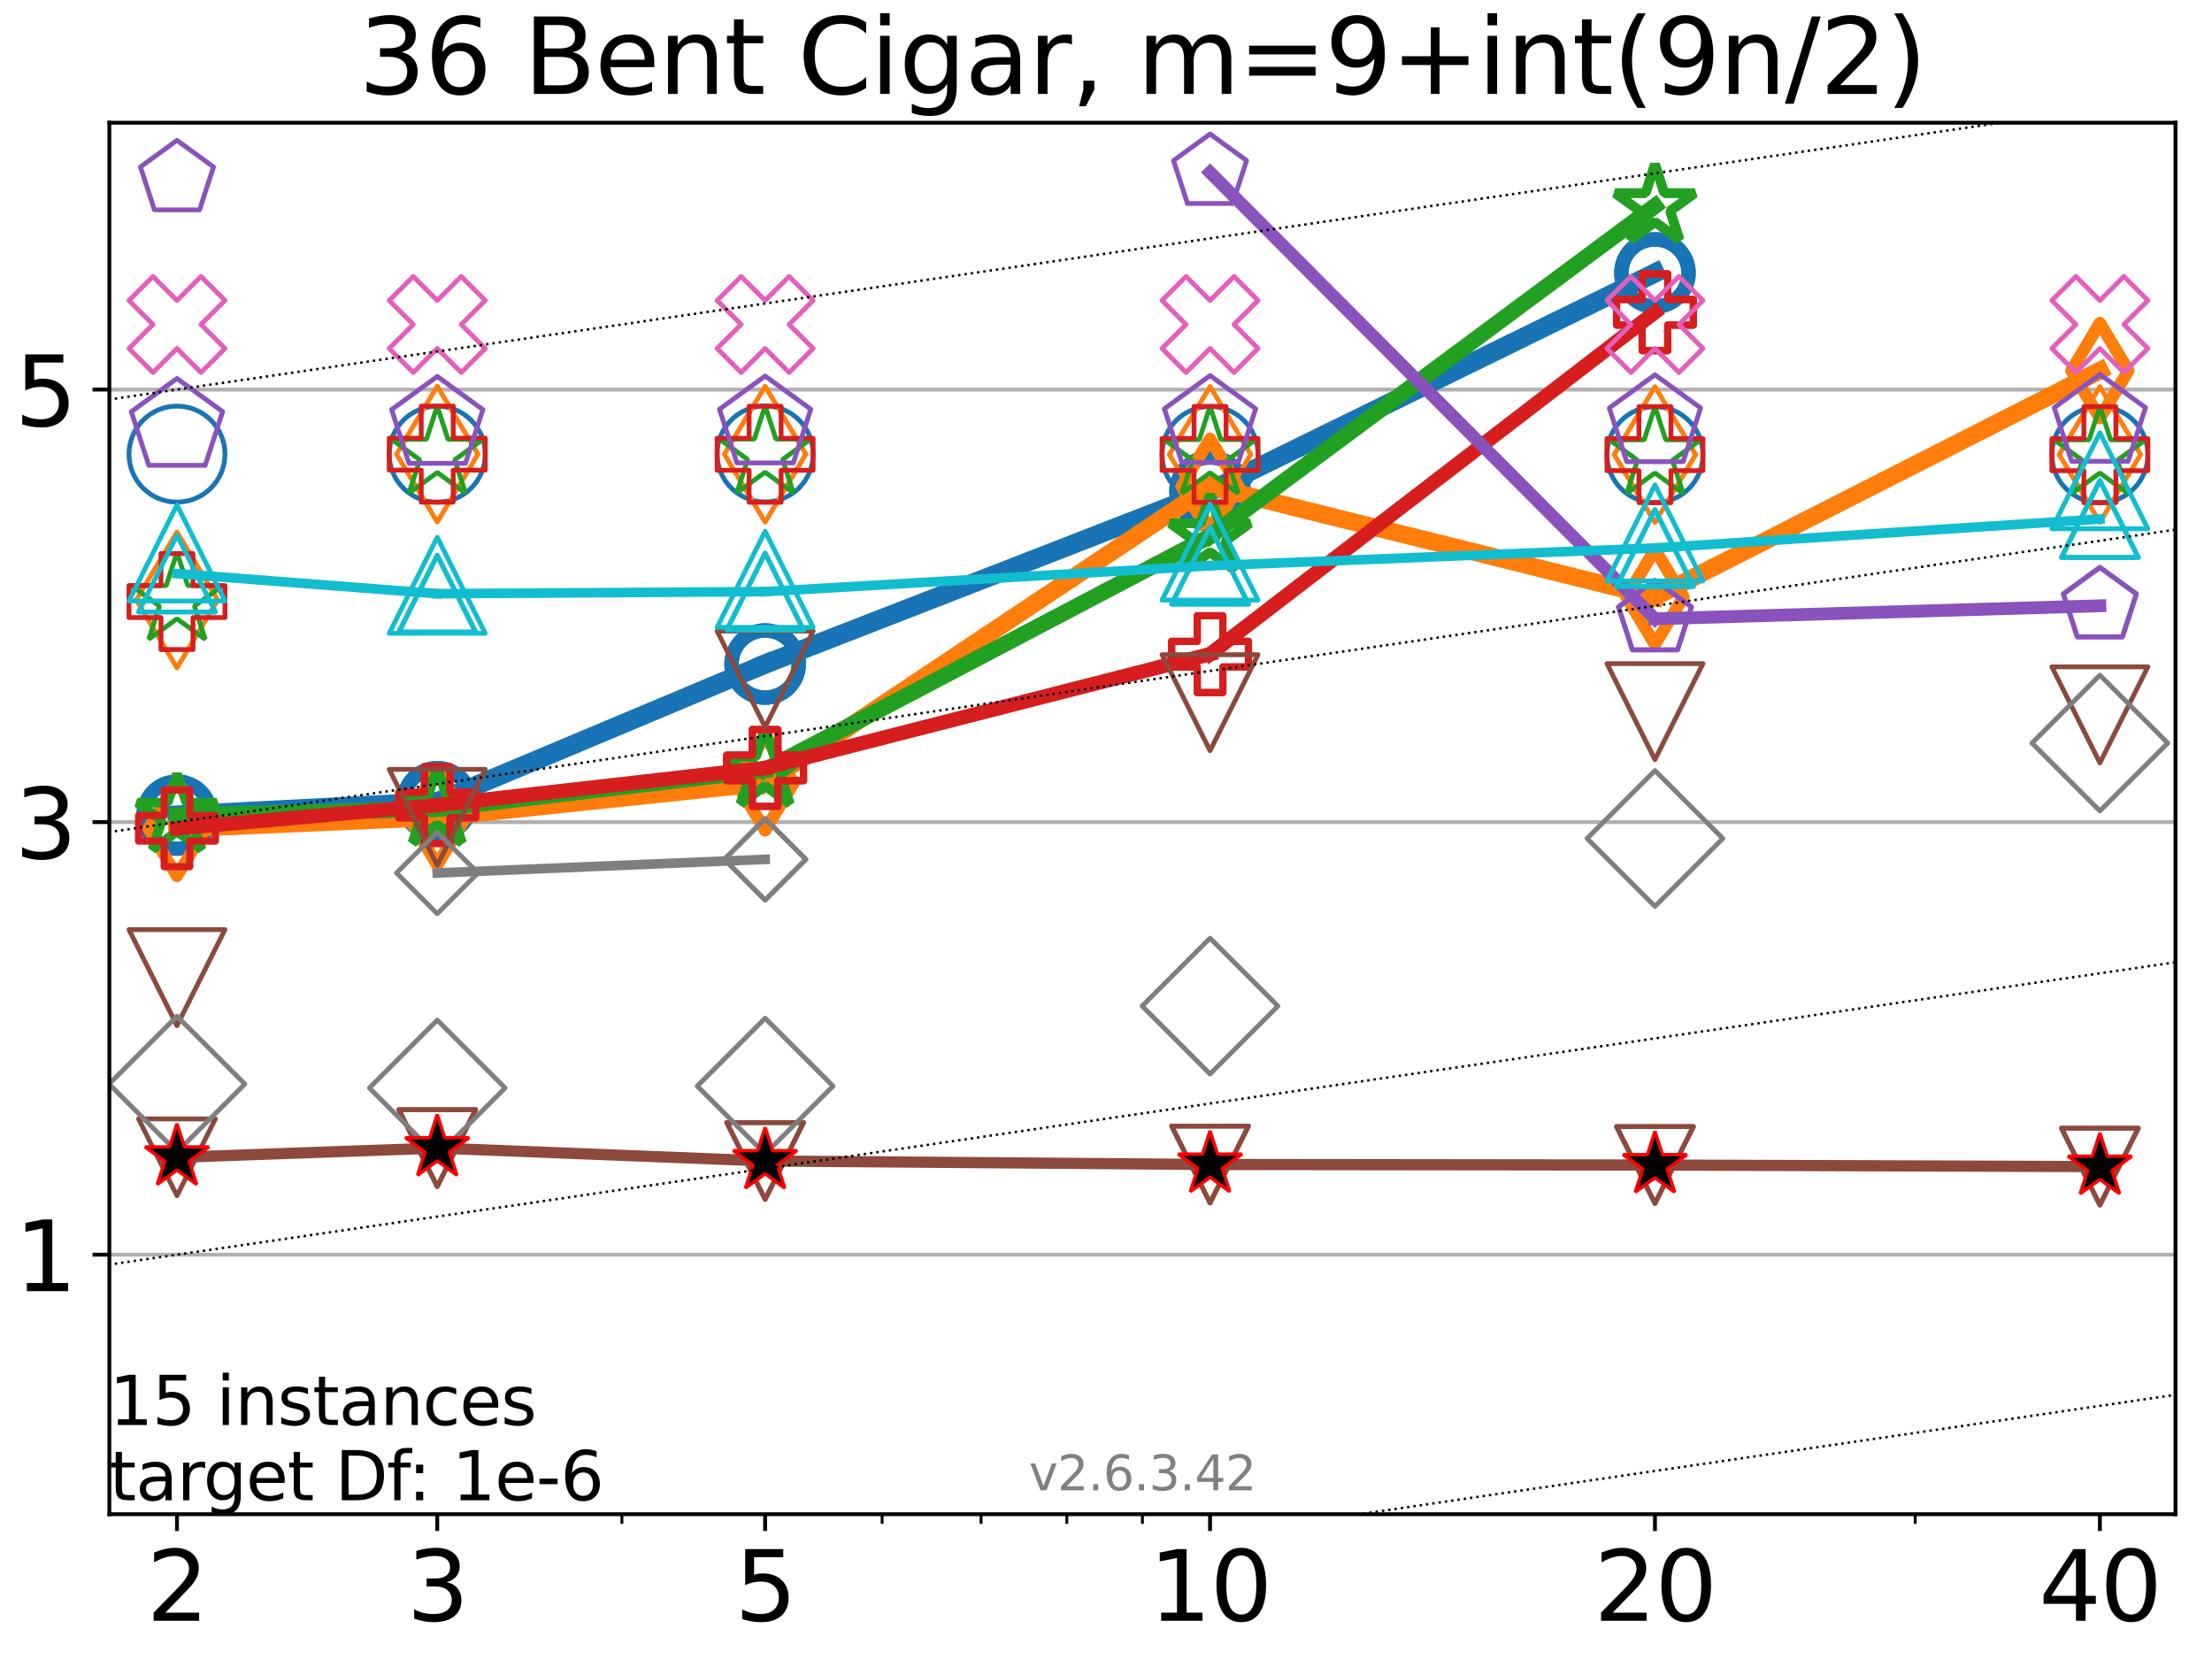 <?xml version="1.0" encoding="utf-8" standalone="no"?>
<!DOCTYPE svg PUBLIC "-//W3C//DTD SVG 1.1//EN"
  "http://www.w3.org/Graphics/SVG/1.1/DTD/svg11.dtd">
<svg xmlns:xlink="http://www.w3.org/1999/xlink" width="460.8pt" height="345.6pt" viewBox="0 0 460.8 345.6" xmlns="http://www.w3.org/2000/svg" version="1.1">
 <defs>
  <style type="text/css">*{stroke-linejoin: round; stroke-linecap: butt}</style>
 </defs>
 <g id="figure_1">
  <g id="patch_1">
   <path d="M 0 345.6 
L 460.8 345.6 
L 460.8 0 
L 0 0 
z
" style="fill: #ffffff"/>
  </g>
  <g id="axes_1">
   <g id="patch_2">
    <path d="M 22.78 315.44 
L 453.192 315.44 
L 453.192 25.56 
L 22.78 25.56 
z
" style="fill: #ffffff"/>
   </g>
   <g id="matplotlib.axis_1">
    <g id="xtick_1">
     <g id="line2d_1">
      <defs>
       <path id="mfedb70f2c5" d="M 0 0 
L 0 3.5 
" style="stroke: #000000; stroke-width: 0.8"/>
      </defs>
      <g>
       <use xlink:href="#mfedb70f2c5" x="36.868" y="315.44" style="stroke: #000000; stroke-width: 0.8"/>
      </g>
     </g>
     <g id="text_1">
      <!-- 2 -->
      <g transform="translate(30.506 337.637)scale(0.2 -0.2)">
       <defs>
        <path id="DejaVuSans-32" d="M 1228 531 
L 3431 531 
L 3431 0 
L 469 0 
L 469 531 
Q 828 903 1448 1529 
Q 2069 2156 2228 2338 
Q 2531 2678 2651 2914 
Q 2772 3150 2772 3378 
Q 2772 3750 2511 3984 
Q 2250 4219 1831 4219 
Q 1534 4219 1204 4116 
Q 875 4013 500 3803 
L 500 4441 
Q 881 4594 1212 4672 
Q 1544 4750 1819 4750 
Q 2544 4750 2975 4387 
Q 3406 4025 3406 3419 
Q 3406 3131 3298 2873 
Q 3191 2616 2906 2266 
Q 2828 2175 2409 1742 
Q 1991 1309 1228 531 
z
" transform="scale(0.016)"/>
       </defs>
       <use xlink:href="#DejaVuSans-32"/>
      </g>
     </g>
    </g>
    <g id="xtick_2">
     <g id="line2d_2">
      <g>
       <use xlink:href="#mfedb70f2c5" x="91.085" y="315.44" style="stroke: #000000; stroke-width: 0.8"/>
      </g>
     </g>
     <g id="text_2">
      <!-- 3 -->
      <g transform="translate(84.723 337.637)scale(0.2 -0.2)">
       <defs>
        <path id="DejaVuSans-33" d="M 2597 2516 
Q 3050 2419 3304 2112 
Q 3559 1806 3559 1356 
Q 3559 666 3084 287 
Q 2609 -91 1734 -91 
Q 1441 -91 1130 -33 
Q 819 25 488 141 
L 488 750 
Q 750 597 1062 519 
Q 1375 441 1716 441 
Q 2309 441 2620 675 
Q 2931 909 2931 1356 
Q 2931 1769 2642 2001 
Q 2353 2234 1838 2234 
L 1294 2234 
L 1294 2753 
L 1863 2753 
Q 2328 2753 2575 2939 
Q 2822 3125 2822 3475 
Q 2822 3834 2567 4026 
Q 2313 4219 1838 4219 
Q 1578 4219 1281 4162 
Q 984 4106 628 3988 
L 628 4550 
Q 988 4650 1302 4700 
Q 1616 4750 1894 4750 
Q 2613 4750 3031 4423 
Q 3450 4097 3450 3541 
Q 3450 3153 3228 2886 
Q 3006 2619 2597 2516 
z
" transform="scale(0.016)"/>
       </defs>
       <use xlink:href="#DejaVuSans-33"/>
      </g>
     </g>
    </g>
    <g id="xtick_3">
     <g id="line2d_3">
      <g>
       <use xlink:href="#mfedb70f2c5" x="159.39" y="315.44" style="stroke: #000000; stroke-width: 0.8"/>
      </g>
     </g>
     <g id="text_3">
      <!-- 5 -->
      <g transform="translate(153.028 337.637)scale(0.2 -0.2)">
       <defs>
        <path id="DejaVuSans-35" d="M 691 4666 
L 3169 4666 
L 3169 4134 
L 1269 4134 
L 1269 2991 
Q 1406 3038 1543 3061 
Q 1681 3084 1819 3084 
Q 2600 3084 3056 2656 
Q 3513 2228 3513 1497 
Q 3513 744 3044 326 
Q 2575 -91 1722 -91 
Q 1428 -91 1123 -41 
Q 819 9 494 109 
L 494 744 
Q 775 591 1075 516 
Q 1375 441 1709 441 
Q 2250 441 2565 725 
Q 2881 1009 2881 1497 
Q 2881 1984 2565 2268 
Q 2250 2553 1709 2553 
Q 1456 2553 1204 2497 
Q 953 2441 691 2322 
L 691 4666 
z
" transform="scale(0.016)"/>
       </defs>
       <use xlink:href="#DejaVuSans-35"/>
      </g>
     </g>
    </g>
    <g id="xtick_4">
     <g id="line2d_4">
      <g>
       <use xlink:href="#mfedb70f2c5" x="252.074" y="315.44" style="stroke: #000000; stroke-width: 0.8"/>
      </g>
     </g>
     <g id="text_4">
      <!-- 10 -->
      <g transform="translate(239.349 337.637)scale(0.2 -0.2)">
       <defs>
        <path id="DejaVuSans-31" d="M 794 531 
L 1825 531 
L 1825 4091 
L 703 3866 
L 703 4441 
L 1819 4666 
L 2450 4666 
L 2450 531 
L 3481 531 
L 3481 0 
L 794 0 
L 794 531 
z
" transform="scale(0.016)"/>
        <path id="DejaVuSans-30" d="M 2034 4250 
Q 1547 4250 1301 3770 
Q 1056 3291 1056 2328 
Q 1056 1369 1301 889 
Q 1547 409 2034 409 
Q 2525 409 2770 889 
Q 3016 1369 3016 2328 
Q 3016 3291 2770 3770 
Q 2525 4250 2034 4250 
z
M 2034 4750 
Q 2819 4750 3233 4129 
Q 3647 3509 3647 2328 
Q 3647 1150 3233 529 
Q 2819 -91 2034 -91 
Q 1250 -91 836 529 
Q 422 1150 422 2328 
Q 422 3509 836 4129 
Q 1250 4750 2034 4750 
z
" transform="scale(0.016)"/>
       </defs>
       <use xlink:href="#DejaVuSans-31"/>
       <use xlink:href="#DejaVuSans-30" x="63.623"/>
      </g>
     </g>
    </g>
    <g id="xtick_5">
     <g id="line2d_5">
      <g>
       <use xlink:href="#mfedb70f2c5" x="344.758" y="315.44" style="stroke: #000000; stroke-width: 0.8"/>
      </g>
     </g>
     <g id="text_5">
      <!-- 20 -->
      <g transform="translate(332.033 337.637)scale(0.2 -0.2)">
       <use xlink:href="#DejaVuSans-32"/>
       <use xlink:href="#DejaVuSans-30" x="63.623"/>
      </g>
     </g>
    </g>
    <g id="xtick_6">
     <g id="line2d_6">
      <g>
       <use xlink:href="#mfedb70f2c5" x="437.443" y="315.44" style="stroke: #000000; stroke-width: 0.8"/>
      </g>
     </g>
     <g id="text_6">
      <!-- 40 -->
      <g transform="translate(424.718 337.637)scale(0.2 -0.2)">
       <defs>
        <path id="DejaVuSans-34" d="M 2419 4116 
L 825 1625 
L 2419 1625 
L 2419 4116 
z
M 2253 4666 
L 3047 4666 
L 3047 1625 
L 3713 1625 
L 3713 1100 
L 3047 1100 
L 3047 0 
L 2419 0 
L 2419 1100 
L 313 1100 
L 313 1709 
L 2253 4666 
z
" transform="scale(0.016)"/>
       </defs>
       <use xlink:href="#DejaVuSans-34"/>
       <use xlink:href="#DejaVuSans-30" x="63.623"/>
      </g>
     </g>
    </g>
    <g id="xtick_7">
     <g id="line2d_7">
      <defs>
       <path id="m97dc73dd25" d="M 0 0 
L 0 2 
" style="stroke: #000000; stroke-width: 0.6"/>
      </defs>
      <g>
       <use xlink:href="#m97dc73dd25" x="129.552" y="315.44" style="stroke: #000000; stroke-width: 0.6"/>
      </g>
     </g>
    </g>
    <g id="xtick_8">
     <g id="line2d_8">
      <g>
       <use xlink:href="#m97dc73dd25" x="183.769" y="315.44" style="stroke: #000000; stroke-width: 0.6"/>
      </g>
     </g>
    </g>
    <g id="xtick_9">
     <g id="line2d_9">
      <g>
       <use xlink:href="#m97dc73dd25" x="204.381" y="315.44" style="stroke: #000000; stroke-width: 0.6"/>
      </g>
     </g>
    </g>
    <g id="xtick_10">
     <g id="line2d_10">
      <g>
       <use xlink:href="#m97dc73dd25" x="222.237" y="315.44" style="stroke: #000000; stroke-width: 0.6"/>
      </g>
     </g>
    </g>
    <g id="xtick_11">
     <g id="line2d_11">
      <g>
       <use xlink:href="#m97dc73dd25" x="237.986" y="315.44" style="stroke: #000000; stroke-width: 0.6"/>
      </g>
     </g>
    </g>
    <g id="xtick_12">
     <g id="line2d_12">
      <g>
       <use xlink:href="#m97dc73dd25" x="398.975" y="315.44" style="stroke: #000000; stroke-width: 0.6"/>
      </g>
     </g>
    </g>
   </g>
   <g id="matplotlib.axis_2">
    <g id="ytick_1">
     <g id="line2d_13">
      <path d="M 22.78 261.375 
L 453.192 261.375 
" clip-path="url(#p1479ef9fc2)" style="fill: none; stroke: #b0b0b0; stroke-width: 0.8; stroke-linecap: square"/>
     </g>
     <g id="line2d_14">
      <defs>
       <path id="m150a747036" d="M 0 0 
L -3.5 0 
" style="stroke: #000000; stroke-width: 0.8"/>
      </defs>
      <g>
       <use xlink:href="#m150a747036" x="22.78" y="261.375" style="stroke: #000000; stroke-width: 0.8"/>
      </g>
     </g>
     <g id="text_7">
      <!-- 1 -->
      <g transform="translate(3.055 268.973)scale(0.2 -0.2)">
       <use xlink:href="#DejaVuSans-31"/>
      </g>
     </g>
    </g>
    <g id="ytick_2">
     <g id="line2d_15">
      <path d="M 22.78 171.265 
L 453.192 171.265 
" clip-path="url(#p1479ef9fc2)" style="fill: none; stroke: #b0b0b0; stroke-width: 0.8; stroke-linecap: square"/>
     </g>
     <g id="line2d_16">
      <g>
       <use xlink:href="#m150a747036" x="22.78" y="171.265" style="stroke: #000000; stroke-width: 0.8"/>
      </g>
     </g>
     <g id="text_8">
      <!-- 3 -->
      <g transform="translate(3.055 178.864)scale(0.2 -0.2)">
       <use xlink:href="#DejaVuSans-33"/>
      </g>
     </g>
    </g>
    <g id="ytick_3">
     <g id="line2d_17">
      <path d="M 22.78 81.156 
L 453.192 81.156 
" clip-path="url(#p1479ef9fc2)" style="fill: none; stroke: #b0b0b0; stroke-width: 0.8; stroke-linecap: square"/>
     </g>
     <g id="line2d_18">
      <g>
       <use xlink:href="#m150a747036" x="22.78" y="81.156" style="stroke: #000000; stroke-width: 0.8"/>
      </g>
     </g>
     <g id="text_9">
      <!-- 5 -->
      <g transform="translate(3.055 88.755)scale(0.2 -0.2)">
       <use xlink:href="#DejaVuSans-35"/>
      </g>
     </g>
    </g>
   </g>
   <g id="line2d_19">
    <path d="M 36.868 169.793 
L 91.085 167.028 
" clip-path="url(#p1479ef9fc2)" style="fill: none; stroke: #1874b4; stroke-width: 4; stroke-linecap: square"/>
    <defs>
     <path id="mf358c3e0c8" d="M 0 7 
C 1.856 7 3.637 6.262 4.95 4.95 
C 6.262 3.637 7 1.856 7 0 
C 7 -1.856 6.262 -3.637 4.95 -4.95 
C 3.637 -6.262 1.856 -7 0 -7 
C -1.856 -7 -3.637 -6.262 -4.95 -4.95 
C -6.262 -3.637 -7 -1.856 -7 0 
C -7 1.856 -6.262 3.637 -4.95 4.95 
C -3.637 6.262 -1.856 7 0 7 
z
" style="stroke: #1874b4; stroke-width: 3"/>
    </defs>
    <g clip-path="url(#p1479ef9fc2)">
     <use xlink:href="#mf358c3e0c8" x="36.868" y="169.793" style="fill-opacity: 0; stroke: #1874b4; stroke-width: 3"/>
     <use xlink:href="#mf358c3e0c8" x="91.085" y="167.028" style="fill-opacity: 0; stroke: #1874b4; stroke-width: 3"/>
    </g>
   </g>
   <g id="line2d_20">
    <path d="M 91.085 167.028 
L 159.39 138.333 
" clip-path="url(#p1479ef9fc2)" style="fill: none; stroke: #1874b4; stroke-width: 4; stroke-linecap: square"/>
    <g clip-path="url(#p1479ef9fc2)">
     <use xlink:href="#mf358c3e0c8" x="91.085" y="167.028" style="fill-opacity: 0; stroke: #1874b4; stroke-width: 3"/>
     <use xlink:href="#mf358c3e0c8" x="159.39" y="138.333" style="fill-opacity: 0; stroke: #1874b4; stroke-width: 3"/>
    </g>
   </g>
   <g id="line2d_21">
    <path d="M 159.39 138.333 
L 252.074 102.266 
" clip-path="url(#p1479ef9fc2)" style="fill: none; stroke: #1874b4; stroke-width: 4; stroke-linecap: square"/>
    <g clip-path="url(#p1479ef9fc2)">
     <use xlink:href="#mf358c3e0c8" x="159.39" y="138.333" style="fill-opacity: 0; stroke: #1874b4; stroke-width: 3"/>
     <use xlink:href="#mf358c3e0c8" x="252.074" y="102.266" style="fill-opacity: 0; stroke: #1874b4; stroke-width: 3"/>
    </g>
   </g>
   <g id="line2d_22">
    <path d="M 252.074 102.266 
L 344.758 56.864 
" clip-path="url(#p1479ef9fc2)" style="fill: none; stroke: #1874b4; stroke-width: 4; stroke-linecap: square"/>
    <g clip-path="url(#p1479ef9fc2)">
     <use xlink:href="#mf358c3e0c8" x="252.074" y="102.266" style="fill-opacity: 0; stroke: #1874b4; stroke-width: 3"/>
     <use xlink:href="#mf358c3e0c8" x="344.758" y="56.864" style="fill-opacity: 0; stroke: #1874b4; stroke-width: 3"/>
    </g>
   </g>
   <g id="line2d_23">
    <path d="M 344.758 56.864 
" clip-path="url(#p1479ef9fc2)" style="fill: none; stroke: #1874b4; stroke-width: 4; stroke-linecap: square"/>
    <g clip-path="url(#p1479ef9fc2)">
     <use xlink:href="#mf358c3e0c8" x="344.758" y="56.864" style="fill-opacity: 0; stroke: #1874b4; stroke-width: 3"/>
    </g>
   </g>
   <g id="line2d_24"/>
   <g id="line2d_25">
    <defs>
     <path id="m763c6a8dc5" d="M 0 10 
C 2.652 10 5.196 8.946 7.071 7.071 
C 8.946 5.196 10 2.652 10 0 
C 10 -2.652 8.946 -5.196 7.071 -7.071 
C 5.196 -8.946 2.652 -10 0 -10 
C -2.652 -10 -5.196 -8.946 -7.071 -7.071 
C -8.946 -5.196 -10 -2.652 -10 0 
C -10 2.652 -8.946 5.196 -7.071 7.071 
C -5.196 8.946 -2.652 10 0 10 
z
" style="stroke: #1874b4"/>
    </defs>
    <g clip-path="url(#p1479ef9fc2)">
     <use xlink:href="#m763c6a8dc5" x="36.868" y="94.603" style="fill-opacity: 0; stroke: #1874b4"/>
     <use xlink:href="#m763c6a8dc5" x="91.085" y="94.616" style="fill-opacity: 0; stroke: #1874b4"/>
     <use xlink:href="#m763c6a8dc5" x="159.39" y="94.57" style="fill-opacity: 0; stroke: #1874b4"/>
     <use xlink:href="#m763c6a8dc5" x="252.074" y="94.676" style="fill-opacity: 0; stroke: #1874b4"/>
     <use xlink:href="#m763c6a8dc5" x="344.758" y="94.715" style="fill-opacity: 0; stroke: #1874b4"/>
     <use xlink:href="#m763c6a8dc5" x="437.443" y="94.719" style="fill-opacity: 0; stroke: #1874b4"/>
    </g>
   </g>
   <g id="line2d_26">
    <path d="M 36.868 172.615 
L 91.085 170.261 
" clip-path="url(#p1479ef9fc2)" style="fill: none; stroke: #ff7d0b; stroke-width: 3.667; stroke-linecap: square"/>
    <defs>
     <path id="m72042919fc" d="M 0 9.899 
L 5.94 0 
L 0 -9.899 
L -5.94 0 
z
" style="stroke: #ff7d0b; stroke-width: 2.5; stroke-linejoin: miter"/>
    </defs>
    <g clip-path="url(#p1479ef9fc2)">
     <use xlink:href="#m72042919fc" x="36.868" y="172.615" style="fill-opacity: 0; stroke: #ff7d0b; stroke-width: 2.5; stroke-linejoin: miter"/>
     <use xlink:href="#m72042919fc" x="91.085" y="170.261" style="fill-opacity: 0; stroke: #ff7d0b; stroke-width: 2.5; stroke-linejoin: miter"/>
    </g>
   </g>
   <g id="line2d_27">
    <path d="M 91.085 170.261 
L 159.39 163.093 
" clip-path="url(#p1479ef9fc2)" style="fill: none; stroke: #ff7d0b; stroke-width: 3.667; stroke-linecap: square"/>
    <g clip-path="url(#p1479ef9fc2)">
     <use xlink:href="#m72042919fc" x="91.085" y="170.261" style="fill-opacity: 0; stroke: #ff7d0b; stroke-width: 2.5; stroke-linejoin: miter"/>
     <use xlink:href="#m72042919fc" x="159.39" y="163.093" style="fill-opacity: 0; stroke: #ff7d0b; stroke-width: 2.5; stroke-linejoin: miter"/>
    </g>
   </g>
   <g id="line2d_28">
    <path d="M 159.39 163.093 
L 252.074 101.322 
" clip-path="url(#p1479ef9fc2)" style="fill: none; stroke: #ff7d0b; stroke-width: 3.667; stroke-linecap: square"/>
    <g clip-path="url(#p1479ef9fc2)">
     <use xlink:href="#m72042919fc" x="159.39" y="163.093" style="fill-opacity: 0; stroke: #ff7d0b; stroke-width: 2.5; stroke-linejoin: miter"/>
     <use xlink:href="#m72042919fc" x="252.074" y="101.322" style="fill-opacity: 0; stroke: #ff7d0b; stroke-width: 2.5; stroke-linejoin: miter"/>
    </g>
   </g>
   <g id="line2d_29">
    <path d="M 252.074 101.322 
L 344.758 124.363 
" clip-path="url(#p1479ef9fc2)" style="fill: none; stroke: #ff7d0b; stroke-width: 3.667; stroke-linecap: square"/>
    <g clip-path="url(#p1479ef9fc2)">
     <use xlink:href="#m72042919fc" x="252.074" y="101.322" style="fill-opacity: 0; stroke: #ff7d0b; stroke-width: 2.5; stroke-linejoin: miter"/>
     <use xlink:href="#m72042919fc" x="344.758" y="124.363" style="fill-opacity: 0; stroke: #ff7d0b; stroke-width: 2.5; stroke-linejoin: miter"/>
    </g>
   </g>
   <g id="line2d_30">
    <path d="M 344.758 124.363 
L 437.443 77.198 
" clip-path="url(#p1479ef9fc2)" style="fill: none; stroke: #ff7d0b; stroke-width: 3.667; stroke-linecap: square"/>
    <g clip-path="url(#p1479ef9fc2)">
     <use xlink:href="#m72042919fc" x="344.758" y="124.363" style="fill-opacity: 0; stroke: #ff7d0b; stroke-width: 2.5; stroke-linejoin: miter"/>
     <use xlink:href="#m72042919fc" x="437.443" y="77.198" style="fill-opacity: 0; stroke: #ff7d0b; stroke-width: 2.5; stroke-linejoin: miter"/>
    </g>
   </g>
   <g id="line2d_31">
    <path d="M 437.443 77.198 
" clip-path="url(#p1479ef9fc2)" style="fill: none; stroke: #ff7d0b; stroke-width: 3.667; stroke-linecap: square"/>
    <g clip-path="url(#p1479ef9fc2)">
     <use xlink:href="#m72042919fc" x="437.443" y="77.198" style="fill-opacity: 0; stroke: #ff7d0b; stroke-width: 2.5; stroke-linejoin: miter"/>
    </g>
   </g>
   <g id="line2d_32"/>
   <g id="line2d_33">
    <defs>
     <path id="m9bad3b7dbe" d="M 0 14.142 
L 8.485 0 
L 0 -14.142 
L -8.485 0 
z
" style="stroke: #ff7d0b; stroke-linejoin: miter"/>
    </defs>
    <g clip-path="url(#p1479ef9fc2)">
     <use xlink:href="#m9bad3b7dbe" x="36.868" y="124.981" style="fill-opacity: 0; stroke: #ff7d0b; stroke-linejoin: miter"/>
     <use xlink:href="#m9bad3b7dbe" x="91.085" y="94.607" style="fill-opacity: 0; stroke: #ff7d0b; stroke-linejoin: miter"/>
     <use xlink:href="#m9bad3b7dbe" x="159.39" y="94.62" style="fill-opacity: 0; stroke: #ff7d0b; stroke-linejoin: miter"/>
     <use xlink:href="#m9bad3b7dbe" x="252.074" y="94.671" style="fill-opacity: 0; stroke: #ff7d0b; stroke-linejoin: miter"/>
     <use xlink:href="#m9bad3b7dbe" x="344.758" y="94.703" style="fill-opacity: 0; stroke: #ff7d0b; stroke-linejoin: miter"/>
     <use xlink:href="#m9bad3b7dbe" x="437.443" y="94.684" style="fill-opacity: 0; stroke: #ff7d0b; stroke-linejoin: miter"/>
    </g>
   </g>
   <g id="line2d_34">
    <path d="M 36.868 169.902 
L 91.085 168.484 
" clip-path="url(#p1479ef9fc2)" style="fill: none; stroke: #22a022; stroke-width: 3.333; stroke-linecap: square"/>
    <defs>
     <path id="mc76de5efbf" d="M 0 -8.7 
L -1.953 -2.688 
L -8.274 -2.688 
L -3.16 1.027 
L -5.114 7.038 
L -0 3.323 
L 5.114 7.038 
L 3.16 1.027 
L 8.274 -2.688 
L 1.953 -2.688 
z
" style="stroke: #22a022; stroke-width: 2; stroke-linejoin: bevel"/>
    </defs>
    <g clip-path="url(#p1479ef9fc2)">
     <use xlink:href="#mc76de5efbf" x="36.868" y="169.902" style="fill-opacity: 0; stroke: #22a022; stroke-width: 2; stroke-linejoin: bevel"/>
     <use xlink:href="#mc76de5efbf" x="91.085" y="168.484" style="fill-opacity: 0; stroke: #22a022; stroke-width: 2; stroke-linejoin: bevel"/>
    </g>
   </g>
   <g id="line2d_35">
    <path d="M 91.085 168.484 
L 159.39 160.385 
" clip-path="url(#p1479ef9fc2)" style="fill: none; stroke: #22a022; stroke-width: 3.333; stroke-linecap: square"/>
    <g clip-path="url(#p1479ef9fc2)">
     <use xlink:href="#mc76de5efbf" x="91.085" y="168.484" style="fill-opacity: 0; stroke: #22a022; stroke-width: 2; stroke-linejoin: bevel"/>
     <use xlink:href="#mc76de5efbf" x="159.39" y="160.385" style="fill-opacity: 0; stroke: #22a022; stroke-width: 2; stroke-linejoin: bevel"/>
    </g>
   </g>
   <g id="line2d_36">
    <path d="M 159.39 160.385 
L 252.074 111.685 
" clip-path="url(#p1479ef9fc2)" style="fill: none; stroke: #22a022; stroke-width: 3.333; stroke-linecap: square"/>
    <g clip-path="url(#p1479ef9fc2)">
     <use xlink:href="#mc76de5efbf" x="159.39" y="160.385" style="fill-opacity: 0; stroke: #22a022; stroke-width: 2; stroke-linejoin: bevel"/>
     <use xlink:href="#mc76de5efbf" x="252.074" y="111.685" style="fill-opacity: 0; stroke: #22a022; stroke-width: 2; stroke-linejoin: bevel"/>
    </g>
   </g>
   <g id="line2d_37">
    <path d="M 252.074 111.685 
L 344.758 42.919 
" clip-path="url(#p1479ef9fc2)" style="fill: none; stroke: #22a022; stroke-width: 3.333; stroke-linecap: square"/>
    <g clip-path="url(#p1479ef9fc2)">
     <use xlink:href="#mc76de5efbf" x="252.074" y="111.685" style="fill-opacity: 0; stroke: #22a022; stroke-width: 2; stroke-linejoin: bevel"/>
     <use xlink:href="#mc76de5efbf" x="344.758" y="42.919" style="fill-opacity: 0; stroke: #22a022; stroke-width: 2; stroke-linejoin: bevel"/>
    </g>
   </g>
   <g id="line2d_38">
    <path d="M 344.758 42.919 
" clip-path="url(#p1479ef9fc2)" style="fill: none; stroke: #22a022; stroke-width: 3.333; stroke-linecap: square"/>
    <g clip-path="url(#p1479ef9fc2)">
     <use xlink:href="#mc76de5efbf" x="344.758" y="42.919" style="fill-opacity: 0; stroke: #22a022; stroke-width: 2; stroke-linejoin: bevel"/>
    </g>
   </g>
   <g id="line2d_39"/>
   <g id="line2d_40">
    <defs>
     <path id="m400dc0d2d7" d="M 0 -10 
L -2.245 -3.09 
L -9.511 -3.09 
L -3.633 1.18 
L -5.878 8.09 
L -0 3.82 
L 5.878 8.09 
L 3.633 1.18 
L 9.511 -3.09 
L 2.245 -3.09 
z
" style="stroke: #22a022; stroke-linejoin: bevel"/>
    </defs>
    <g clip-path="url(#p1479ef9fc2)">
     <use xlink:href="#m400dc0d2d7" x="36.868" y="125.081" style="fill-opacity: 0; stroke: #22a022; stroke-linejoin: bevel"/>
     <use xlink:href="#m400dc0d2d7" x="91.085" y="94.612" style="fill-opacity: 0; stroke: #22a022; stroke-linejoin: bevel"/>
     <use xlink:href="#m400dc0d2d7" x="159.39" y="94.553" style="fill-opacity: 0; stroke: #22a022; stroke-linejoin: bevel"/>
     <use xlink:href="#m400dc0d2d7" x="252.074" y="94.67" style="fill-opacity: 0; stroke: #22a022; stroke-linejoin: bevel"/>
     <use xlink:href="#m400dc0d2d7" x="344.758" y="94.711" style="fill-opacity: 0; stroke: #22a022; stroke-linejoin: bevel"/>
     <use xlink:href="#m400dc0d2d7" x="437.443" y="94.719" style="fill-opacity: 0; stroke: #22a022; stroke-linejoin: bevel"/>
    </g>
   </g>
   <g id="line2d_41">
    <path d="M 36.868 172.553 
L 91.085 167.708 
" clip-path="url(#p1479ef9fc2)" style="fill: none; stroke: #d61e1f; stroke-width: 3; stroke-linecap: square"/>
    <defs>
     <path id="mf318721fe5" d="M -2.667 8 
L 2.667 8 
L 2.667 2.667 
L 8 2.667 
L 8 -2.667 
L 2.667 -2.667 
L 2.667 -8 
L -2.667 -8 
L -2.667 -2.667 
L -8 -2.667 
L -8 2.667 
L -2.667 2.667 
z
" style="stroke: #d61e1f; stroke-width: 1.5; stroke-linejoin: miter"/>
    </defs>
    <g clip-path="url(#p1479ef9fc2)">
     <use xlink:href="#mf318721fe5" x="36.868" y="172.553" style="fill-opacity: 0; stroke: #d61e1f; stroke-width: 1.5; stroke-linejoin: miter"/>
     <use xlink:href="#mf318721fe5" x="91.085" y="167.708" style="fill-opacity: 0; stroke: #d61e1f; stroke-width: 1.5; stroke-linejoin: miter"/>
    </g>
   </g>
   <g id="line2d_42">
    <path d="M 91.085 167.708 
L 159.39 159.972 
" clip-path="url(#p1479ef9fc2)" style="fill: none; stroke: #d61e1f; stroke-width: 3; stroke-linecap: square"/>
    <g clip-path="url(#p1479ef9fc2)">
     <use xlink:href="#mf318721fe5" x="91.085" y="167.708" style="fill-opacity: 0; stroke: #d61e1f; stroke-width: 1.5; stroke-linejoin: miter"/>
     <use xlink:href="#mf318721fe5" x="159.39" y="159.972" style="fill-opacity: 0; stroke: #d61e1f; stroke-width: 1.5; stroke-linejoin: miter"/>
    </g>
   </g>
   <g id="line2d_43">
    <path d="M 159.39 159.972 
L 252.074 136.27 
" clip-path="url(#p1479ef9fc2)" style="fill: none; stroke: #d61e1f; stroke-width: 3; stroke-linecap: square"/>
    <g clip-path="url(#p1479ef9fc2)">
     <use xlink:href="#mf318721fe5" x="159.39" y="159.972" style="fill-opacity: 0; stroke: #d61e1f; stroke-width: 1.5; stroke-linejoin: miter"/>
     <use xlink:href="#mf318721fe5" x="252.074" y="136.27" style="fill-opacity: 0; stroke: #d61e1f; stroke-width: 1.5; stroke-linejoin: miter"/>
    </g>
   </g>
   <g id="line2d_44">
    <path d="M 252.074 136.27 
L 344.758 65.047 
" clip-path="url(#p1479ef9fc2)" style="fill: none; stroke: #d61e1f; stroke-width: 3; stroke-linecap: square"/>
    <g clip-path="url(#p1479ef9fc2)">
     <use xlink:href="#mf318721fe5" x="252.074" y="136.27" style="fill-opacity: 0; stroke: #d61e1f; stroke-width: 1.5; stroke-linejoin: miter"/>
     <use xlink:href="#mf318721fe5" x="344.758" y="65.047" style="fill-opacity: 0; stroke: #d61e1f; stroke-width: 1.5; stroke-linejoin: miter"/>
    </g>
   </g>
   <g id="line2d_45">
    <path d="M 344.758 65.047 
" clip-path="url(#p1479ef9fc2)" style="fill: none; stroke: #d61e1f; stroke-width: 3; stroke-linecap: square"/>
    <g clip-path="url(#p1479ef9fc2)">
     <use xlink:href="#mf318721fe5" x="344.758" y="65.047" style="fill-opacity: 0; stroke: #d61e1f; stroke-width: 1.5; stroke-linejoin: miter"/>
    </g>
   </g>
   <g id="line2d_46"/>
   <g id="line2d_47">
    <defs>
     <path id="m60b69f65bd" d="M -3.333 10 
L 3.333 10 
L 3.333 3.333 
L 10 3.333 
L 10 -3.333 
L 3.333 -3.333 
L 3.333 -10 
L -3.333 -10 
L -3.333 -3.333 
L -10 -3.333 
L -10 3.333 
L -3.333 3.333 
z
" style="stroke: #d61e1f; stroke-linejoin: miter"/>
    </defs>
    <g clip-path="url(#p1479ef9fc2)">
     <use xlink:href="#m60b69f65bd" x="36.868" y="125.315" style="fill-opacity: 0; stroke: #d61e1f; stroke-linejoin: miter"/>
     <use xlink:href="#m60b69f65bd" x="91.085" y="94.606" style="fill-opacity: 0; stroke: #d61e1f; stroke-linejoin: miter"/>
     <use xlink:href="#m60b69f65bd" x="159.39" y="94.636" style="fill-opacity: 0; stroke: #d61e1f; stroke-linejoin: miter"/>
     <use xlink:href="#m60b69f65bd" x="252.074" y="94.665" style="fill-opacity: 0; stroke: #d61e1f; stroke-linejoin: miter"/>
     <use xlink:href="#m60b69f65bd" x="344.758" y="94.708" style="fill-opacity: 0; stroke: #d61e1f; stroke-linejoin: miter"/>
     <use xlink:href="#m60b69f65bd" x="437.443" y="94.719" style="fill-opacity: 0; stroke: #d61e1f; stroke-linejoin: miter"/>
    </g>
   </g>
   <g id="line2d_48">
    <path d="M 36.868 37.24 
" clip-path="url(#p1479ef9fc2)" style="fill: none; stroke: #8a52bd; stroke-width: 2.667; stroke-linecap: square"/>
    <defs>
     <path id="mebf58d68b9" d="M 0 -8 
L -7.608 -2.472 
L -4.702 6.472 
L 4.702 6.472 
L 7.608 -2.472 
z
" style="stroke: #8a52bd; stroke-linejoin: miter"/>
    </defs>
    <g clip-path="url(#p1479ef9fc2)">
     <use xlink:href="#mebf58d68b9" x="36.868" y="37.24" style="fill-opacity: 0; stroke: #8a52bd; stroke-linejoin: miter"/>
    </g>
   </g>
   <g id="line2d_49">
    <path d="M 252.074 35.915 
L 344.758 128.905 
" clip-path="url(#p1479ef9fc2)" style="fill: none; stroke: #8a52bd; stroke-width: 2.667; stroke-linecap: square"/>
    <g clip-path="url(#p1479ef9fc2)">
     <use xlink:href="#mebf58d68b9" x="252.074" y="35.915" style="fill-opacity: 0; stroke: #8a52bd; stroke-linejoin: miter"/>
     <use xlink:href="#mebf58d68b9" x="344.758" y="128.905" style="fill-opacity: 0; stroke: #8a52bd; stroke-linejoin: miter"/>
    </g>
   </g>
   <g id="line2d_50">
    <path d="M 344.758 128.905 
L 437.443 126.201 
" clip-path="url(#p1479ef9fc2)" style="fill: none; stroke: #8a52bd; stroke-width: 2.667; stroke-linecap: square"/>
    <g clip-path="url(#p1479ef9fc2)">
     <use xlink:href="#mebf58d68b9" x="344.758" y="128.905" style="fill-opacity: 0; stroke: #8a52bd; stroke-linejoin: miter"/>
     <use xlink:href="#mebf58d68b9" x="437.443" y="126.201" style="fill-opacity: 0; stroke: #8a52bd; stroke-linejoin: miter"/>
    </g>
   </g>
   <g id="line2d_51">
    <path d="M 437.443 126.201 
" clip-path="url(#p1479ef9fc2)" style="fill: none; stroke: #8a52bd; stroke-width: 2.667; stroke-linecap: square"/>
    <g clip-path="url(#p1479ef9fc2)">
     <use xlink:href="#mebf58d68b9" x="437.443" y="126.201" style="fill-opacity: 0; stroke: #8a52bd; stroke-linejoin: miter"/>
    </g>
   </g>
   <g id="line2d_52"/>
   <g id="line2d_53">
    <defs>
     <path id="m9e12c68d7b" d="M 0 -10 
L -9.511 -3.09 
L -5.878 8.09 
L 5.878 8.09 
L 9.511 -3.09 
z
" style="stroke: #8a52bd; stroke-linejoin: miter"/>
    </defs>
    <g clip-path="url(#p1479ef9fc2)">
     <use xlink:href="#m9e12c68d7b" x="36.868" y="88.846" style="fill-opacity: 0; stroke: #8a52bd; stroke-linejoin: miter"/>
     <use xlink:href="#m9e12c68d7b" x="91.085" y="88.424" style="fill-opacity: 0; stroke: #8a52bd; stroke-linejoin: miter"/>
     <use xlink:href="#m9e12c68d7b" x="159.39" y="88.339" style="fill-opacity: 0; stroke: #8a52bd; stroke-linejoin: miter"/>
     <use xlink:href="#m9e12c68d7b" x="252.074" y="88.243" style="fill-opacity: 0; stroke: #8a52bd; stroke-linejoin: miter"/>
     <use xlink:href="#m9e12c68d7b" x="344.758" y="88.08" style="fill-opacity: 0; stroke: #8a52bd; stroke-linejoin: miter"/>
     <use xlink:href="#m9e12c68d7b" x="437.443" y="88.006" style="fill-opacity: 0; stroke: #8a52bd; stroke-linejoin: miter"/>
    </g>
   </g>
   <g id="line2d_54">
    <path d="M 36.868 241.089 
L 91.085 239.166 
" clip-path="url(#p1479ef9fc2)" style="fill: none; stroke: #8c493c; stroke-width: 2.333; stroke-linecap: square"/>
    <defs>
     <path id="m18f63c56df" d="M -0 8 
L 8 -8 
L -8 -8 
z
" style="stroke: #8c493c; stroke-linejoin: miter"/>
    </defs>
    <g clip-path="url(#p1479ef9fc2)">
     <use xlink:href="#m18f63c56df" x="36.868" y="241.089" style="fill-opacity: 0; stroke: #8c493c; stroke-linejoin: miter"/>
     <use xlink:href="#m18f63c56df" x="91.085" y="239.166" style="fill-opacity: 0; stroke: #8c493c; stroke-linejoin: miter"/>
    </g>
   </g>
   <g id="line2d_55">
    <path d="M 91.085 239.166 
L 159.39 241.853 
" clip-path="url(#p1479ef9fc2)" style="fill: none; stroke: #8c493c; stroke-width: 2.333; stroke-linecap: square"/>
    <g clip-path="url(#p1479ef9fc2)">
     <use xlink:href="#m18f63c56df" x="91.085" y="239.166" style="fill-opacity: 0; stroke: #8c493c; stroke-linejoin: miter"/>
     <use xlink:href="#m18f63c56df" x="159.39" y="241.853" style="fill-opacity: 0; stroke: #8c493c; stroke-linejoin: miter"/>
    </g>
   </g>
   <g id="line2d_56">
    <path d="M 159.39 241.853 
L 252.074 242.583 
" clip-path="url(#p1479ef9fc2)" style="fill: none; stroke: #8c493c; stroke-width: 2.333; stroke-linecap: square"/>
    <g clip-path="url(#p1479ef9fc2)">
     <use xlink:href="#m18f63c56df" x="159.39" y="241.853" style="fill-opacity: 0; stroke: #8c493c; stroke-linejoin: miter"/>
     <use xlink:href="#m18f63c56df" x="252.074" y="242.583" style="fill-opacity: 0; stroke: #8c493c; stroke-linejoin: miter"/>
    </g>
   </g>
   <g id="line2d_57">
    <path d="M 252.074 242.583 
L 344.758 242.696 
" clip-path="url(#p1479ef9fc2)" style="fill: none; stroke: #8c493c; stroke-width: 2.333; stroke-linecap: square"/>
    <g clip-path="url(#p1479ef9fc2)">
     <use xlink:href="#m18f63c56df" x="252.074" y="242.583" style="fill-opacity: 0; stroke: #8c493c; stroke-linejoin: miter"/>
     <use xlink:href="#m18f63c56df" x="344.758" y="242.696" style="fill-opacity: 0; stroke: #8c493c; stroke-linejoin: miter"/>
    </g>
   </g>
   <g id="line2d_58">
    <path d="M 344.758 242.696 
L 437.443 243.025 
" clip-path="url(#p1479ef9fc2)" style="fill: none; stroke: #8c493c; stroke-width: 2.333; stroke-linecap: square"/>
    <g clip-path="url(#p1479ef9fc2)">
     <use xlink:href="#m18f63c56df" x="344.758" y="242.696" style="fill-opacity: 0; stroke: #8c493c; stroke-linejoin: miter"/>
     <use xlink:href="#m18f63c56df" x="437.443" y="243.025" style="fill-opacity: 0; stroke: #8c493c; stroke-linejoin: miter"/>
    </g>
   </g>
   <g id="line2d_59">
    <path d="M 437.443 243.025 
" clip-path="url(#p1479ef9fc2)" style="fill: none; stroke: #8c493c; stroke-width: 2.333; stroke-linecap: square"/>
    <g clip-path="url(#p1479ef9fc2)">
     <use xlink:href="#m18f63c56df" x="437.443" y="243.025" style="fill-opacity: 0; stroke: #8c493c; stroke-linejoin: miter"/>
    </g>
   </g>
   <g id="line2d_60"/>
   <g id="line2d_61">
    <defs>
     <path id="mb27dc4bb0e" d="M -0 10 
L 10 -10 
L -10 -10 
z
" style="stroke: #8c493c; stroke-linejoin: miter"/>
    </defs>
    <g clip-path="url(#p1479ef9fc2)">
     <use xlink:href="#mb27dc4bb0e" x="36.868" y="203.658" style="fill-opacity: 0; stroke: #8c493c; stroke-linejoin: miter"/>
     <use xlink:href="#mb27dc4bb0e" x="91.085" y="170.267" style="fill-opacity: 0; stroke: #8c493c; stroke-linejoin: miter"/>
     <use xlink:href="#mb27dc4bb0e" x="159.39" y="141.472" style="fill-opacity: 0; stroke: #8c493c; stroke-linejoin: miter"/>
     <use xlink:href="#mb27dc4bb0e" x="252.074" y="146.384" style="fill-opacity: 0; stroke: #8c493c; stroke-linejoin: miter"/>
     <use xlink:href="#mb27dc4bb0e" x="344.758" y="148.244" style="fill-opacity: 0; stroke: #8c493c; stroke-linejoin: miter"/>
     <use xlink:href="#mb27dc4bb0e" x="437.443" y="148.923" style="fill-opacity: 0; stroke: #8c493c; stroke-linejoin: miter"/>
    </g>
   </g>
   <g id="line2d_62"/>
   <g id="line2d_63">
    <defs>
     <path id="mf6ba2a5ca1" d="M -5 10 
L 0 5 
L 5 10 
L 10 5 
L 5 0 
L 10 -5 
L 5 -10 
L 0 -5 
L -5 -10 
L -10 -5 
L -5 0 
L -10 5 
z
" style="stroke: #e35fbb; stroke-linejoin: miter"/>
    </defs>
    <g clip-path="url(#p1479ef9fc2)">
     <use xlink:href="#mf6ba2a5ca1" x="36.868" y="67.594" style="fill-opacity: 0; stroke: #e35fbb; stroke-linejoin: miter"/>
     <use xlink:href="#mf6ba2a5ca1" x="91.085" y="67.594" style="fill-opacity: 0; stroke: #e35fbb; stroke-linejoin: miter"/>
     <use xlink:href="#mf6ba2a5ca1" x="159.39" y="67.594" style="fill-opacity: 0; stroke: #e35fbb; stroke-linejoin: miter"/>
     <use xlink:href="#mf6ba2a5ca1" x="252.074" y="67.594" style="fill-opacity: 0; stroke: #e35fbb; stroke-linejoin: miter"/>
     <use xlink:href="#mf6ba2a5ca1" x="344.758" y="67.594" style="fill-opacity: 0; stroke: #e35fbb; stroke-linejoin: miter"/>
     <use xlink:href="#mf6ba2a5ca1" x="437.443" y="67.594" style="fill-opacity: 0; stroke: #e35fbb; stroke-linejoin: miter"/>
    </g>
   </g>
   <g id="line2d_64">
    <path d="M 36.868 119.498 
L 91.085 123.675 
" clip-path="url(#p1479ef9fc2)" style="fill: none; stroke: #11bdcf; stroke-width: 2; stroke-linecap: square"/>
    <defs>
     <path id="m23e4af9023" d="M 0 -8 
L -8 8 
L 8 8 
z
" style="stroke: #11bdcf; stroke-linejoin: miter"/>
    </defs>
    <g clip-path="url(#p1479ef9fc2)">
     <use xlink:href="#m23e4af9023" x="36.868" y="119.498" style="fill-opacity: 0; stroke: #11bdcf; stroke-linejoin: miter"/>
     <use xlink:href="#m23e4af9023" x="91.085" y="123.675" style="fill-opacity: 0; stroke: #11bdcf; stroke-linejoin: miter"/>
    </g>
   </g>
   <g id="line2d_65">
    <path d="M 91.085 123.675 
L 159.39 123.247 
" clip-path="url(#p1479ef9fc2)" style="fill: none; stroke: #11bdcf; stroke-width: 2; stroke-linecap: square"/>
    <g clip-path="url(#p1479ef9fc2)">
     <use xlink:href="#m23e4af9023" x="91.085" y="123.675" style="fill-opacity: 0; stroke: #11bdcf; stroke-linejoin: miter"/>
     <use xlink:href="#m23e4af9023" x="159.39" y="123.247" style="fill-opacity: 0; stroke: #11bdcf; stroke-linejoin: miter"/>
    </g>
   </g>
   <g id="line2d_66">
    <path d="M 159.39 123.247 
L 252.074 117.849 
" clip-path="url(#p1479ef9fc2)" style="fill: none; stroke: #11bdcf; stroke-width: 2; stroke-linecap: square"/>
    <g clip-path="url(#p1479ef9fc2)">
     <use xlink:href="#m23e4af9023" x="159.39" y="123.247" style="fill-opacity: 0; stroke: #11bdcf; stroke-linejoin: miter"/>
     <use xlink:href="#m23e4af9023" x="252.074" y="117.849" style="fill-opacity: 0; stroke: #11bdcf; stroke-linejoin: miter"/>
    </g>
   </g>
   <g id="line2d_67">
    <path d="M 252.074 117.849 
L 344.758 114.163 
" clip-path="url(#p1479ef9fc2)" style="fill: none; stroke: #11bdcf; stroke-width: 2; stroke-linecap: square"/>
    <g clip-path="url(#p1479ef9fc2)">
     <use xlink:href="#m23e4af9023" x="252.074" y="117.849" style="fill-opacity: 0; stroke: #11bdcf; stroke-linejoin: miter"/>
     <use xlink:href="#m23e4af9023" x="344.758" y="114.163" style="fill-opacity: 0; stroke: #11bdcf; stroke-linejoin: miter"/>
    </g>
   </g>
   <g id="line2d_68">
    <path d="M 344.758 114.163 
L 437.443 108.121 
" clip-path="url(#p1479ef9fc2)" style="fill: none; stroke: #11bdcf; stroke-width: 2; stroke-linecap: square"/>
    <g clip-path="url(#p1479ef9fc2)">
     <use xlink:href="#m23e4af9023" x="344.758" y="114.163" style="fill-opacity: 0; stroke: #11bdcf; stroke-linejoin: miter"/>
     <use xlink:href="#m23e4af9023" x="437.443" y="108.121" style="fill-opacity: 0; stroke: #11bdcf; stroke-linejoin: miter"/>
    </g>
   </g>
   <g id="line2d_69">
    <path d="M 437.443 108.121 
" clip-path="url(#p1479ef9fc2)" style="fill: none; stroke: #11bdcf; stroke-width: 2; stroke-linecap: square"/>
    <g clip-path="url(#p1479ef9fc2)">
     <use xlink:href="#m23e4af9023" x="437.443" y="108.121" style="fill-opacity: 0; stroke: #11bdcf; stroke-linejoin: miter"/>
    </g>
   </g>
   <g id="line2d_70"/>
   <g id="line2d_71">
    <defs>
     <path id="m83008aab52" d="M 0 -10 
L -10 10 
L 10 10 
z
" style="stroke: #11bdcf; stroke-linejoin: miter"/>
    </defs>
    <g clip-path="url(#p1479ef9fc2)">
     <use xlink:href="#m83008aab52" x="36.868" y="115.195" style="fill-opacity: 0; stroke: #11bdcf; stroke-linejoin: miter"/>
     <use xlink:href="#m83008aab52" x="91.085" y="121.926" style="fill-opacity: 0; stroke: #11bdcf; stroke-linejoin: miter"/>
     <use xlink:href="#m83008aab52" x="159.39" y="120.69" style="fill-opacity: 0; stroke: #11bdcf; stroke-linejoin: miter"/>
     <use xlink:href="#m83008aab52" x="252.074" y="115.011" style="fill-opacity: 0; stroke: #11bdcf; stroke-linejoin: miter"/>
     <use xlink:href="#m83008aab52" x="344.758" y="111.024" style="fill-opacity: 0; stroke: #11bdcf; stroke-linejoin: miter"/>
     <use xlink:href="#m83008aab52" x="437.443" y="100.158" style="fill-opacity: 0; stroke: #11bdcf; stroke-linejoin: miter"/>
    </g>
   </g>
   <g id="line2d_72">
    <path d="M 91.085 181.857 
L 159.39 179.02 
" clip-path="url(#p1479ef9fc2)" style="fill: none; stroke: #7f7f7f; stroke-width: 2; stroke-linecap: square"/>
    <defs>
     <path id="m131e28bdc1" d="M 0 8.485 
L 8.485 0 
L 0 -8.485 
L -8.485 0 
z
" style="stroke: #7f7f7f; stroke-linejoin: miter"/>
    </defs>
    <g clip-path="url(#p1479ef9fc2)">
     <use xlink:href="#m131e28bdc1" x="91.085" y="181.857" style="fill-opacity: 0; stroke: #7f7f7f; stroke-linejoin: miter"/>
     <use xlink:href="#m131e28bdc1" x="159.39" y="179.02" style="fill-opacity: 0; stroke: #7f7f7f; stroke-linejoin: miter"/>
    </g>
   </g>
   <g id="line2d_73">
    <path d="M 159.39 179.02 
" clip-path="url(#p1479ef9fc2)" style="fill: none; stroke: #7f7f7f; stroke-width: 2; stroke-linecap: square"/>
    <g clip-path="url(#p1479ef9fc2)">
     <use xlink:href="#m131e28bdc1" x="159.39" y="179.02" style="fill-opacity: 0; stroke: #7f7f7f; stroke-linejoin: miter"/>
    </g>
   </g>
   <g id="line2d_74"/>
   <g id="line2d_75">
    <defs>
     <path id="m7b691268bf" d="M 0 14.142 
L 14.142 0 
L 0 -14.142 
L -14.142 0 
z
" style="stroke: #7f7f7f; stroke-linejoin: miter"/>
    </defs>
    <g clip-path="url(#p1479ef9fc2)">
     <use xlink:href="#m7b691268bf" x="36.868" y="225.832" style="fill-opacity: 0; stroke: #7f7f7f; stroke-linejoin: miter"/>
     <use xlink:href="#m7b691268bf" x="91.085" y="226.644" style="fill-opacity: 0; stroke: #7f7f7f; stroke-linejoin: miter"/>
     <use xlink:href="#m7b691268bf" x="159.39" y="226.25" style="fill-opacity: 0; stroke: #7f7f7f; stroke-linejoin: miter"/>
     <use xlink:href="#m7b691268bf" x="252.074" y="209.583" style="fill-opacity: 0; stroke: #7f7f7f; stroke-linejoin: miter"/>
     <use xlink:href="#m7b691268bf" x="344.758" y="174.671" style="fill-opacity: 0; stroke: #7f7f7f; stroke-linejoin: miter"/>
     <use xlink:href="#m7b691268bf" x="437.443" y="154.795" style="fill-opacity: 0; stroke: #7f7f7f; stroke-linejoin: miter"/>
    </g>
   </g>
   <g id="line2d_76">
    <defs>
     <path id="md28709f63b" d="M 0 -7 
L -1.572 -2.163 
L -6.657 -2.163 
L -2.543 0.826 
L -4.114 5.663 
L -0 2.674 
L 4.114 5.663 
L 2.543 0.826 
L 6.657 -2.163 
L 1.572 -2.163 
z
" style="stroke: #ff0000; stroke-width: 0.7; stroke-linejoin: bevel"/>
    </defs>
    <g clip-path="url(#p1479ef9fc2)">
     <use xlink:href="#md28709f63b" x="36.868" y="241.089" style="stroke: #ff0000; stroke-width: 0.7; stroke-linejoin: bevel"/>
     <use xlink:href="#md28709f63b" x="91.085" y="239.166" style="stroke: #ff0000; stroke-width: 0.7; stroke-linejoin: bevel"/>
     <use xlink:href="#md28709f63b" x="159.39" y="241.853" style="stroke: #ff0000; stroke-width: 0.7; stroke-linejoin: bevel"/>
     <use xlink:href="#md28709f63b" x="252.074" y="242.583" style="stroke: #ff0000; stroke-width: 0.7; stroke-linejoin: bevel"/>
     <use xlink:href="#md28709f63b" x="344.758" y="242.696" style="stroke: #ff0000; stroke-width: 0.7; stroke-linejoin: bevel"/>
     <use xlink:href="#md28709f63b" x="437.443" y="243.025" style="stroke: #ff0000; stroke-width: 0.7; stroke-linejoin: bevel"/>
    </g>
   </g>
   <g id="line2d_77">
    <path d="M 70.242 346.6 
L 461.8 289.302 
" clip-path="url(#p1479ef9fc2)" style="fill: none; stroke-dasharray: 0.5,0.825; stroke-dashoffset: 0; stroke: #000000; stroke-width: 0.5"/>
   </g>
   <g id="line2d_78">
    <path d="M -1 266.916 
L 461.8 199.193 
" clip-path="url(#p1479ef9fc2)" style="fill: none; stroke-dasharray: 0.5,0.825; stroke-dashoffset: 0; stroke: #000000; stroke-width: 0.5"/>
   </g>
   <g id="line2d_79">
    <path d="M -1 176.807 
L 461.8 109.084 
" clip-path="url(#p1479ef9fc2)" style="fill: none; stroke-dasharray: 0.5,0.825; stroke-dashoffset: 0; stroke: #000000; stroke-width: 0.5"/>
   </g>
   <g id="line2d_80">
    <path d="M -1 86.698 
L 461.8 18.975 
" clip-path="url(#p1479ef9fc2)" style="fill: none; stroke-dasharray: 0.5,0.825; stroke-dashoffset: 0; stroke: #000000; stroke-width: 0.5"/>
   </g>
   <g id="line2d_81">
    <path clip-path="url(#p1479ef9fc2)" style="fill: none; stroke-dasharray: 0.5,0.825; stroke-dashoffset: 0; stroke: #000000; stroke-width: 0.5"/>
   </g>
   <g id="patch_3">
    <path d="M 22.78 315.44 
L 22.78 25.56 
" style="fill: none; stroke: #000000; stroke-width: 0.8; stroke-linejoin: miter; stroke-linecap: square"/>
   </g>
   <g id="patch_4">
    <path d="M 453.192 315.44 
L 453.192 25.56 
" style="fill: none; stroke: #000000; stroke-width: 0.8; stroke-linejoin: miter; stroke-linecap: square"/>
   </g>
   <g id="patch_5">
    <path d="M 22.78 315.44 
L 453.192 315.44 
" style="fill: none; stroke: #000000; stroke-width: 0.8; stroke-linejoin: miter; stroke-linecap: square"/>
   </g>
   <g id="patch_6">
    <path d="M 22.78 25.56 
L 453.192 25.56 
" style="fill: none; stroke: #000000; stroke-width: 0.8; stroke-linejoin: miter; stroke-linecap: square"/>
   </g>
   <g id="text_10">
    <!-- 15 instances -->
    <g transform="translate(22.78 296.851)scale(0.14 -0.14)">
     <defs>
      <path id="DejaVuSans-20" transform="scale(0.016)"/>
      <path id="DejaVuSans-69" d="M 603 3500 
L 1178 3500 
L 1178 0 
L 603 0 
L 603 3500 
z
M 603 4863 
L 1178 4863 
L 1178 4134 
L 603 4134 
L 603 4863 
z
" transform="scale(0.016)"/>
      <path id="DejaVuSans-6e" d="M 3513 2113 
L 3513 0 
L 2938 0 
L 2938 2094 
Q 2938 2591 2744 2837 
Q 2550 3084 2163 3084 
Q 1697 3084 1428 2787 
Q 1159 2491 1159 1978 
L 1159 0 
L 581 0 
L 581 3500 
L 1159 3500 
L 1159 2956 
Q 1366 3272 1645 3428 
Q 1925 3584 2291 3584 
Q 2894 3584 3203 3211 
Q 3513 2838 3513 2113 
z
" transform="scale(0.016)"/>
      <path id="DejaVuSans-73" d="M 2834 3397 
L 2834 2853 
Q 2591 2978 2328 3040 
Q 2066 3103 1784 3103 
Q 1356 3103 1142 2972 
Q 928 2841 928 2578 
Q 928 2378 1081 2264 
Q 1234 2150 1697 2047 
L 1894 2003 
Q 2506 1872 2764 1633 
Q 3022 1394 3022 966 
Q 3022 478 2636 193 
Q 2250 -91 1575 -91 
Q 1294 -91 989 -36 
Q 684 19 347 128 
L 347 722 
Q 666 556 975 473 
Q 1284 391 1588 391 
Q 1994 391 2212 530 
Q 2431 669 2431 922 
Q 2431 1156 2273 1281 
Q 2116 1406 1581 1522 
L 1381 1569 
Q 847 1681 609 1914 
Q 372 2147 372 2553 
Q 372 3047 722 3315 
Q 1072 3584 1716 3584 
Q 2034 3584 2315 3537 
Q 2597 3491 2834 3397 
z
" transform="scale(0.016)"/>
      <path id="DejaVuSans-74" d="M 1172 4494 
L 1172 3500 
L 2356 3500 
L 2356 3053 
L 1172 3053 
L 1172 1153 
Q 1172 725 1289 603 
Q 1406 481 1766 481 
L 2356 481 
L 2356 0 
L 1766 0 
Q 1100 0 847 248 
Q 594 497 594 1153 
L 594 3053 
L 172 3053 
L 172 3500 
L 594 3500 
L 594 4494 
L 1172 4494 
z
" transform="scale(0.016)"/>
      <path id="DejaVuSans-61" d="M 2194 1759 
Q 1497 1759 1228 1600 
Q 959 1441 959 1056 
Q 959 750 1161 570 
Q 1363 391 1709 391 
Q 2188 391 2477 730 
Q 2766 1069 2766 1631 
L 2766 1759 
L 2194 1759 
z
M 3341 1997 
L 3341 0 
L 2766 0 
L 2766 531 
Q 2569 213 2275 61 
Q 1981 -91 1556 -91 
Q 1019 -91 701 211 
Q 384 513 384 1019 
Q 384 1609 779 1909 
Q 1175 2209 1959 2209 
L 2766 2209 
L 2766 2266 
Q 2766 2663 2505 2880 
Q 2244 3097 1772 3097 
Q 1472 3097 1187 3025 
Q 903 2953 641 2809 
L 641 3341 
Q 956 3463 1253 3523 
Q 1550 3584 1831 3584 
Q 2591 3584 2966 3190 
Q 3341 2797 3341 1997 
z
" transform="scale(0.016)"/>
      <path id="DejaVuSans-63" d="M 3122 3366 
L 3122 2828 
Q 2878 2963 2633 3030 
Q 2388 3097 2138 3097 
Q 1578 3097 1268 2742 
Q 959 2388 959 1747 
Q 959 1106 1268 751 
Q 1578 397 2138 397 
Q 2388 397 2633 464 
Q 2878 531 3122 666 
L 3122 134 
Q 2881 22 2623 -34 
Q 2366 -91 2075 -91 
Q 1284 -91 818 406 
Q 353 903 353 1747 
Q 353 2603 823 3093 
Q 1294 3584 2113 3584 
Q 2378 3584 2631 3529 
Q 2884 3475 3122 3366 
z
" transform="scale(0.016)"/>
      <path id="DejaVuSans-65" d="M 3597 1894 
L 3597 1613 
L 953 1613 
Q 991 1019 1311 708 
Q 1631 397 2203 397 
Q 2534 397 2845 478 
Q 3156 559 3463 722 
L 3463 178 
Q 3153 47 2828 -22 
Q 2503 -91 2169 -91 
Q 1331 -91 842 396 
Q 353 884 353 1716 
Q 353 2575 817 3079 
Q 1281 3584 2069 3584 
Q 2775 3584 3186 3129 
Q 3597 2675 3597 1894 
z
M 3022 2063 
Q 3016 2534 2758 2815 
Q 2500 3097 2075 3097 
Q 1594 3097 1305 2825 
Q 1016 2553 972 2059 
L 3022 2063 
z
" transform="scale(0.016)"/>
     </defs>
     <use xlink:href="#DejaVuSans-31"/>
     <use xlink:href="#DejaVuSans-35" x="63.623"/>
     <use xlink:href="#DejaVuSans-20" x="127.246"/>
     <use xlink:href="#DejaVuSans-69" x="159.033"/>
     <use xlink:href="#DejaVuSans-6e" x="186.816"/>
     <use xlink:href="#DejaVuSans-73" x="250.195"/>
     <use xlink:href="#DejaVuSans-74" x="302.295"/>
     <use xlink:href="#DejaVuSans-61" x="341.504"/>
     <use xlink:href="#DejaVuSans-6e" x="402.783"/>
     <use xlink:href="#DejaVuSans-63" x="466.162"/>
     <use xlink:href="#DejaVuSans-65" x="521.143"/>
     <use xlink:href="#DejaVuSans-73" x="582.666"/>
    </g>
    <!-- target Df: 1e-6 -->
    <g transform="translate(22.78 312.528)scale(0.14 -0.14)">
     <defs>
      <path id="DejaVuSans-72" d="M 2631 2963 
Q 2534 3019 2420 3045 
Q 2306 3072 2169 3072 
Q 1681 3072 1420 2755 
Q 1159 2438 1159 1844 
L 1159 0 
L 581 0 
L 581 3500 
L 1159 3500 
L 1159 2956 
Q 1341 3275 1631 3429 
Q 1922 3584 2338 3584 
Q 2397 3584 2469 3576 
Q 2541 3569 2628 3553 
L 2631 2963 
z
" transform="scale(0.016)"/>
      <path id="DejaVuSans-67" d="M 2906 1791 
Q 2906 2416 2648 2759 
Q 2391 3103 1925 3103 
Q 1463 3103 1205 2759 
Q 947 2416 947 1791 
Q 947 1169 1205 825 
Q 1463 481 1925 481 
Q 2391 481 2648 825 
Q 2906 1169 2906 1791 
z
M 3481 434 
Q 3481 -459 3084 -895 
Q 2688 -1331 1869 -1331 
Q 1566 -1331 1297 -1286 
Q 1028 -1241 775 -1147 
L 775 -588 
Q 1028 -725 1275 -790 
Q 1522 -856 1778 -856 
Q 2344 -856 2625 -561 
Q 2906 -266 2906 331 
L 2906 616 
Q 2728 306 2450 153 
Q 2172 0 1784 0 
Q 1141 0 747 490 
Q 353 981 353 1791 
Q 353 2603 747 3093 
Q 1141 3584 1784 3584 
Q 2172 3584 2450 3431 
Q 2728 3278 2906 2969 
L 2906 3500 
L 3481 3500 
L 3481 434 
z
" transform="scale(0.016)"/>
      <path id="DejaVuSans-44" d="M 1259 4147 
L 1259 519 
L 2022 519 
Q 2988 519 3436 956 
Q 3884 1394 3884 2338 
Q 3884 3275 3436 3711 
Q 2988 4147 2022 4147 
L 1259 4147 
z
M 628 4666 
L 1925 4666 
Q 3281 4666 3915 4102 
Q 4550 3538 4550 2338 
Q 4550 1131 3912 565 
Q 3275 0 1925 0 
L 628 0 
L 628 4666 
z
" transform="scale(0.016)"/>
      <path id="DejaVuSans-66" d="M 2375 4863 
L 2375 4384 
L 1825 4384 
Q 1516 4384 1395 4259 
Q 1275 4134 1275 3809 
L 1275 3500 
L 2222 3500 
L 2222 3053 
L 1275 3053 
L 1275 0 
L 697 0 
L 697 3053 
L 147 3053 
L 147 3500 
L 697 3500 
L 697 3744 
Q 697 4328 969 4595 
Q 1241 4863 1831 4863 
L 2375 4863 
z
" transform="scale(0.016)"/>
      <path id="DejaVuSans-3a" d="M 750 794 
L 1409 794 
L 1409 0 
L 750 0 
L 750 794 
z
M 750 3309 
L 1409 3309 
L 1409 2516 
L 750 2516 
L 750 3309 
z
" transform="scale(0.016)"/>
      <path id="DejaVuSans-2d" d="M 313 2009 
L 1997 2009 
L 1997 1497 
L 313 1497 
L 313 2009 
z
" transform="scale(0.016)"/>
      <path id="DejaVuSans-36" d="M 2113 2584 
Q 1688 2584 1439 2293 
Q 1191 2003 1191 1497 
Q 1191 994 1439 701 
Q 1688 409 2113 409 
Q 2538 409 2786 701 
Q 3034 994 3034 1497 
Q 3034 2003 2786 2293 
Q 2538 2584 2113 2584 
z
M 3366 4563 
L 3366 3988 
Q 3128 4100 2886 4159 
Q 2644 4219 2406 4219 
Q 1781 4219 1451 3797 
Q 1122 3375 1075 2522 
Q 1259 2794 1537 2939 
Q 1816 3084 2150 3084 
Q 2853 3084 3261 2657 
Q 3669 2231 3669 1497 
Q 3669 778 3244 343 
Q 2819 -91 2113 -91 
Q 1303 -91 875 529 
Q 447 1150 447 2328 
Q 447 3434 972 4092 
Q 1497 4750 2381 4750 
Q 2619 4750 2861 4703 
Q 3103 4656 3366 4563 
z
" transform="scale(0.016)"/>
     </defs>
     <use xlink:href="#DejaVuSans-74"/>
     <use xlink:href="#DejaVuSans-61" x="39.209"/>
     <use xlink:href="#DejaVuSans-72" x="100.488"/>
     <use xlink:href="#DejaVuSans-67" x="139.852"/>
     <use xlink:href="#DejaVuSans-65" x="203.328"/>
     <use xlink:href="#DejaVuSans-74" x="264.852"/>
     <use xlink:href="#DejaVuSans-20" x="304.061"/>
     <use xlink:href="#DejaVuSans-44" x="335.848"/>
     <use xlink:href="#DejaVuSans-66" x="412.85"/>
     <use xlink:href="#DejaVuSans-3a" x="444.43"/>
     <use xlink:href="#DejaVuSans-20" x="478.121"/>
     <use xlink:href="#DejaVuSans-31" x="509.908"/>
     <use xlink:href="#DejaVuSans-65" x="573.531"/>
     <use xlink:href="#DejaVuSans-2d" x="635.055"/>
     <use xlink:href="#DejaVuSans-36" x="671.139"/>
    </g>
   </g>
   <g id="text_11">
    <!-- v2.6.3.42 -->
    <g style="fill: #808080" transform="translate(214.353 310.462)scale(0.1 -0.1)">
     <defs>
      <path id="DejaVuSans-76" d="M 191 3500 
L 800 3500 
L 1894 563 
L 2988 3500 
L 3597 3500 
L 2284 0 
L 1503 0 
L 191 3500 
z
" transform="scale(0.016)"/>
      <path id="DejaVuSans-2e" d="M 684 794 
L 1344 794 
L 1344 0 
L 684 0 
L 684 794 
z
" transform="scale(0.016)"/>
     </defs>
     <use xlink:href="#DejaVuSans-76"/>
     <use xlink:href="#DejaVuSans-32" x="59.18"/>
     <use xlink:href="#DejaVuSans-2e" x="122.803"/>
     <use xlink:href="#DejaVuSans-36" x="154.59"/>
     <use xlink:href="#DejaVuSans-2e" x="218.213"/>
     <use xlink:href="#DejaVuSans-33" x="250"/>
     <use xlink:href="#DejaVuSans-2e" x="313.623"/>
     <use xlink:href="#DejaVuSans-34" x="345.41"/>
     <use xlink:href="#DejaVuSans-32" x="409.033"/>
    </g>
   </g>
   <g id="text_12">
    <!-- 36 Bent Cigar, m=9+int(9n/2) -->
    <g transform="translate(74.7 19.56)scale(0.216 -0.216)">
     <defs>
      <path id="DejaVuSans-42" d="M 1259 2228 
L 1259 519 
L 2272 519 
Q 2781 519 3026 730 
Q 3272 941 3272 1375 
Q 3272 1813 3026 2020 
Q 2781 2228 2272 2228 
L 1259 2228 
z
M 1259 4147 
L 1259 2741 
L 2194 2741 
Q 2656 2741 2882 2914 
Q 3109 3088 3109 3444 
Q 3109 3797 2882 3972 
Q 2656 4147 2194 4147 
L 1259 4147 
z
M 628 4666 
L 2241 4666 
Q 2963 4666 3353 4366 
Q 3744 4066 3744 3513 
Q 3744 3084 3544 2831 
Q 3344 2578 2956 2516 
Q 3422 2416 3680 2098 
Q 3938 1781 3938 1306 
Q 3938 681 3513 340 
Q 3088 0 2303 0 
L 628 0 
L 628 4666 
z
" transform="scale(0.016)"/>
      <path id="DejaVuSans-43" d="M 4122 4306 
L 4122 3641 
Q 3803 3938 3442 4084 
Q 3081 4231 2675 4231 
Q 1875 4231 1450 3742 
Q 1025 3253 1025 2328 
Q 1025 1406 1450 917 
Q 1875 428 2675 428 
Q 3081 428 3442 575 
Q 3803 722 4122 1019 
L 4122 359 
Q 3791 134 3420 21 
Q 3050 -91 2638 -91 
Q 1578 -91 968 557 
Q 359 1206 359 2328 
Q 359 3453 968 4101 
Q 1578 4750 2638 4750 
Q 3056 4750 3426 4639 
Q 3797 4528 4122 4306 
z
" transform="scale(0.016)"/>
      <path id="DejaVuSans-2c" d="M 750 794 
L 1409 794 
L 1409 256 
L 897 -744 
L 494 -744 
L 750 256 
L 750 794 
z
" transform="scale(0.016)"/>
      <path id="DejaVuSans-6d" d="M 3328 2828 
Q 3544 3216 3844 3400 
Q 4144 3584 4550 3584 
Q 5097 3584 5394 3201 
Q 5691 2819 5691 2113 
L 5691 0 
L 5113 0 
L 5113 2094 
Q 5113 2597 4934 2840 
Q 4756 3084 4391 3084 
Q 3944 3084 3684 2787 
Q 3425 2491 3425 1978 
L 3425 0 
L 2847 0 
L 2847 2094 
Q 2847 2600 2669 2842 
Q 2491 3084 2119 3084 
Q 1678 3084 1418 2786 
Q 1159 2488 1159 1978 
L 1159 0 
L 581 0 
L 581 3500 
L 1159 3500 
L 1159 2956 
Q 1356 3278 1631 3431 
Q 1906 3584 2284 3584 
Q 2666 3584 2933 3390 
Q 3200 3197 3328 2828 
z
" transform="scale(0.016)"/>
      <path id="DejaVuSans-3d" d="M 678 2906 
L 4684 2906 
L 4684 2381 
L 678 2381 
L 678 2906 
z
M 678 1631 
L 4684 1631 
L 4684 1100 
L 678 1100 
L 678 1631 
z
" transform="scale(0.016)"/>
      <path id="DejaVuSans-39" d="M 703 97 
L 703 672 
Q 941 559 1184 500 
Q 1428 441 1663 441 
Q 2288 441 2617 861 
Q 2947 1281 2994 2138 
Q 2813 1869 2534 1725 
Q 2256 1581 1919 1581 
Q 1219 1581 811 2004 
Q 403 2428 403 3163 
Q 403 3881 828 4315 
Q 1253 4750 1959 4750 
Q 2769 4750 3195 4129 
Q 3622 3509 3622 2328 
Q 3622 1225 3098 567 
Q 2575 -91 1691 -91 
Q 1453 -91 1209 -44 
Q 966 3 703 97 
z
M 1959 2075 
Q 2384 2075 2632 2365 
Q 2881 2656 2881 3163 
Q 2881 3666 2632 3958 
Q 2384 4250 1959 4250 
Q 1534 4250 1286 3958 
Q 1038 3666 1038 3163 
Q 1038 2656 1286 2365 
Q 1534 2075 1959 2075 
z
" transform="scale(0.016)"/>
      <path id="DejaVuSans-2b" d="M 2944 4013 
L 2944 2272 
L 4684 2272 
L 4684 1741 
L 2944 1741 
L 2944 0 
L 2419 0 
L 2419 1741 
L 678 1741 
L 678 2272 
L 2419 2272 
L 2419 4013 
L 2944 4013 
z
" transform="scale(0.016)"/>
      <path id="DejaVuSans-28" d="M 1984 4856 
Q 1566 4138 1362 3434 
Q 1159 2731 1159 2009 
Q 1159 1288 1364 580 
Q 1569 -128 1984 -844 
L 1484 -844 
Q 1016 -109 783 600 
Q 550 1309 550 2009 
Q 550 2706 781 3412 
Q 1013 4119 1484 4856 
L 1984 4856 
z
" transform="scale(0.016)"/>
      <path id="DejaVuSans-2f" d="M 1625 4666 
L 2156 4666 
L 531 -594 
L 0 -594 
L 1625 4666 
z
" transform="scale(0.016)"/>
      <path id="DejaVuSans-29" d="M 513 4856 
L 1013 4856 
Q 1481 4119 1714 3412 
Q 1947 2706 1947 2009 
Q 1947 1309 1714 600 
Q 1481 -109 1013 -844 
L 513 -844 
Q 928 -128 1133 580 
Q 1338 1288 1338 2009 
Q 1338 2731 1133 3434 
Q 928 4138 513 4856 
z
" transform="scale(0.016)"/>
     </defs>
     <use xlink:href="#DejaVuSans-33"/>
     <use xlink:href="#DejaVuSans-36" x="63.623"/>
     <use xlink:href="#DejaVuSans-20" x="127.246"/>
     <use xlink:href="#DejaVuSans-42" x="159.033"/>
     <use xlink:href="#DejaVuSans-65" x="227.637"/>
     <use xlink:href="#DejaVuSans-6e" x="289.16"/>
     <use xlink:href="#DejaVuSans-74" x="352.539"/>
     <use xlink:href="#DejaVuSans-20" x="391.748"/>
     <use xlink:href="#DejaVuSans-43" x="423.535"/>
     <use xlink:href="#DejaVuSans-69" x="493.359"/>
     <use xlink:href="#DejaVuSans-67" x="521.143"/>
     <use xlink:href="#DejaVuSans-61" x="584.619"/>
     <use xlink:href="#DejaVuSans-72" x="645.898"/>
     <use xlink:href="#DejaVuSans-2c" x="687.012"/>
     <use xlink:href="#DejaVuSans-20" x="718.799"/>
     <use xlink:href="#DejaVuSans-6d" x="750.586"/>
     <use xlink:href="#DejaVuSans-3d" x="847.998"/>
     <use xlink:href="#DejaVuSans-39" x="931.787"/>
     <use xlink:href="#DejaVuSans-2b" x="995.41"/>
     <use xlink:href="#DejaVuSans-69" x="1079.199"/>
     <use xlink:href="#DejaVuSans-6e" x="1106.982"/>
     <use xlink:href="#DejaVuSans-74" x="1170.361"/>
     <use xlink:href="#DejaVuSans-28" x="1209.57"/>
     <use xlink:href="#DejaVuSans-39" x="1248.584"/>
     <use xlink:href="#DejaVuSans-6e" x="1312.207"/>
     <use xlink:href="#DejaVuSans-2f" x="1375.586"/>
     <use xlink:href="#DejaVuSans-32" x="1409.277"/>
     <use xlink:href="#DejaVuSans-29" x="1472.9"/>
    </g>
   </g>
  </g>
 </g>
 <defs>
  <clipPath id="p1479ef9fc2">
   <rect x="22.78" y="25.56" width="430.412" height="289.88"/>
  </clipPath>
 </defs>
</svg>
